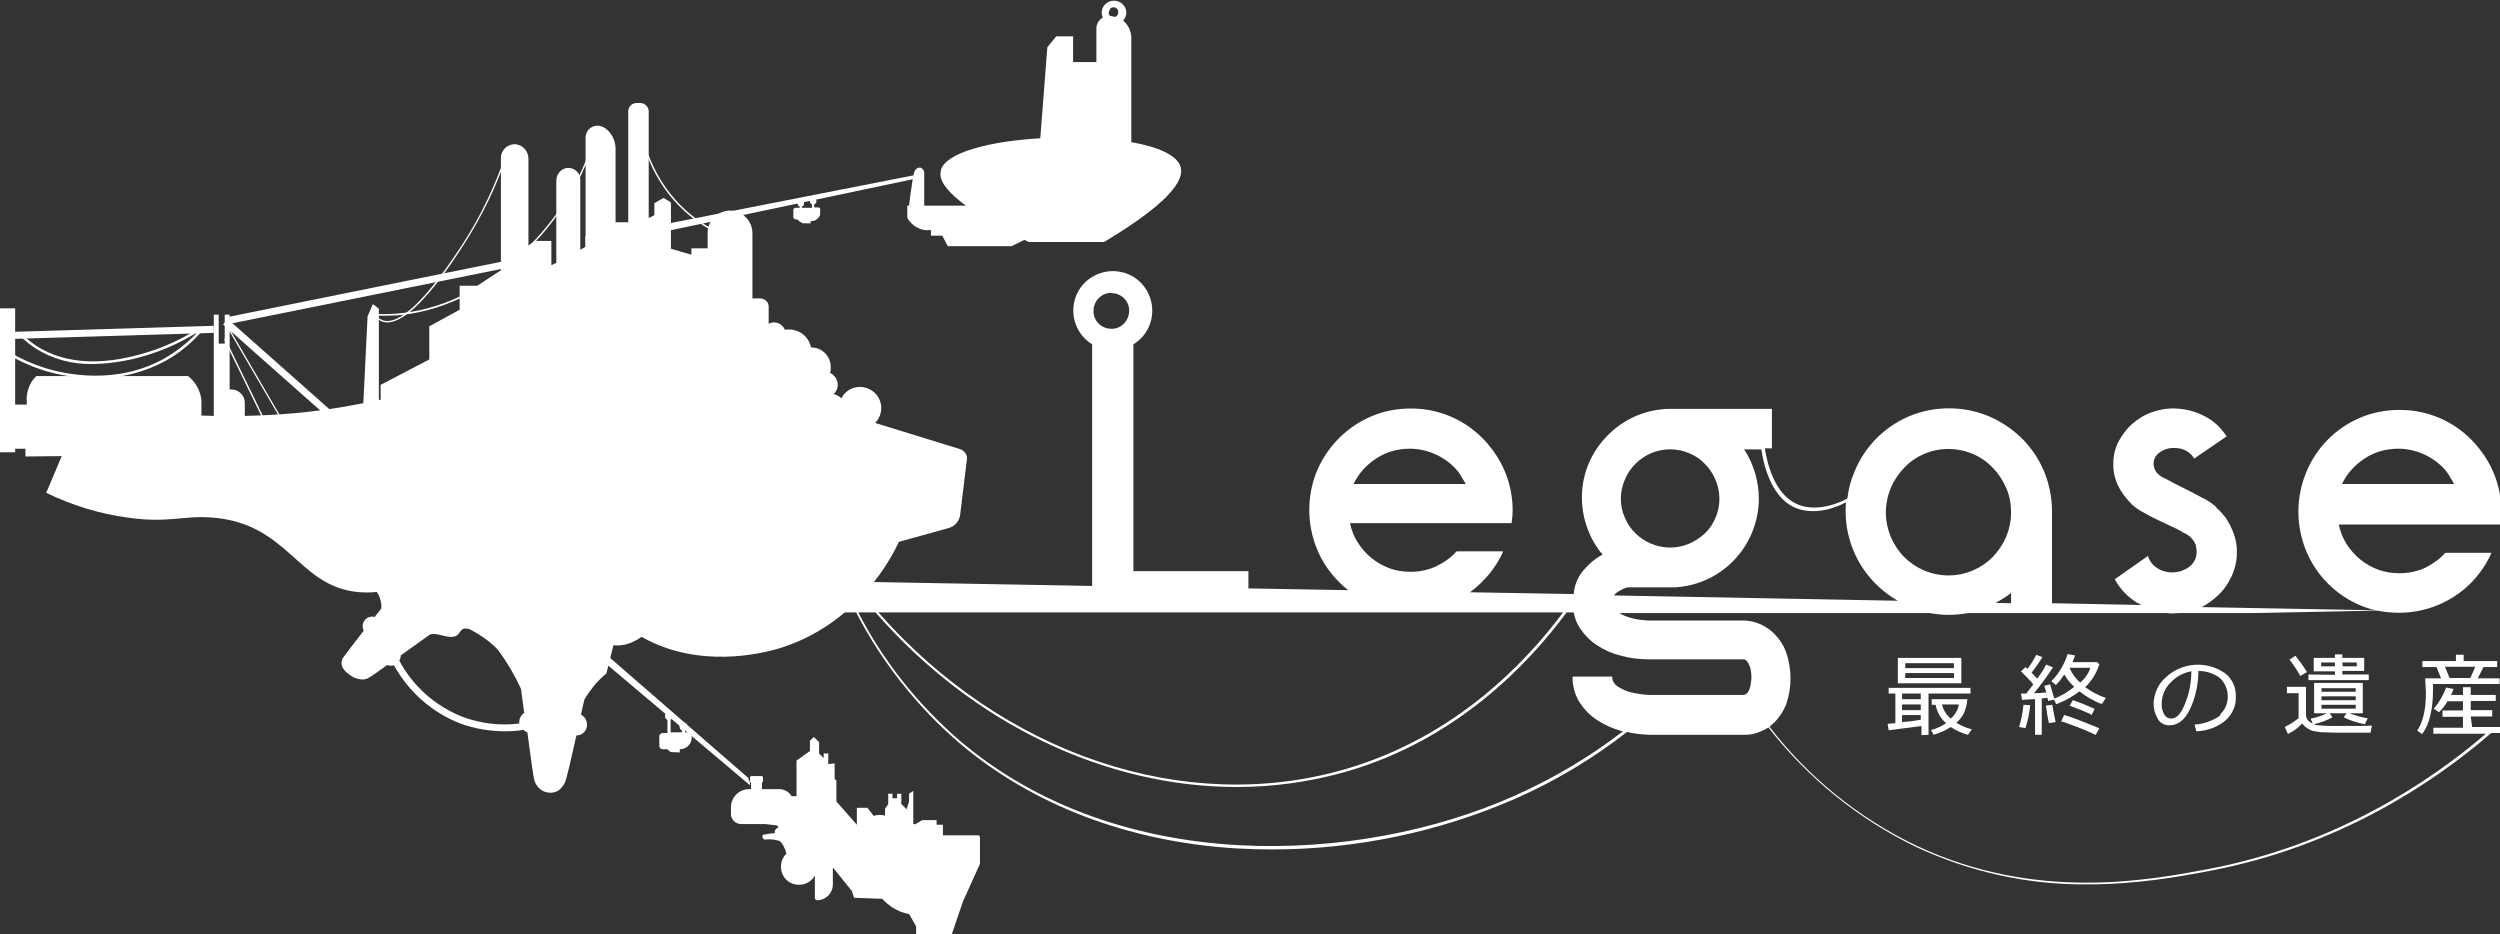 <?xml version="1.0" encoding="utf-8"?>
<!-- Generator: Adobe Illustrator 25.0.1, SVG Export Plug-In . SVG Version: 6.00 Build 0)  -->
<svg version="1.1" id="Layer_1" xmlns="http://www.w3.org/2000/svg" xmlns:xlink="http://www.w3.org/1999/xlink" x="0px" y="0px"
	 viewBox="0 0 708.7 264.9" style="enable-background:new 0 0 708.7 264.9;" xml:space="preserve">
<rect x="0" y="0" width="708.7" height="264.9" fill="#333333" stroke="none"/>
<style type="text/css">
	.st0{fill:#FFFFFF;}
</style>
<g>
	<path class="st0" d="M334.7,47.4c-0.9-3.4-6.5-5.8-14-7.1V10.7c0-1.7-0.7-3.2-1.8-4.4c-0.2-0.2-0.3-0.3-0.5-0.5
		c0.6-0.6,0.9-1.5,0.9-2.3c-0.1-1.9-1.7-3.4-3.7-3.3c-1.8,0.1-3.2,1.5-3.3,3.3c0,0.5,0.1,1,0.3,1.5c-1.1,0.6-1.8,1.8-1.8,3.1v9.5
		h-6.6v-7.3h-4.8l-2.5,3.1l-2,25.8c-14.1,0.8-26.9,4-28.2,9.1c0,0,0,0.1,0,0.2c-0.1,0.3-0.1,0.6-0.1,0.9c0,2.5,2.6,5.5,7.2,8.9H262
		c0-3.5,0-6.3,0-7.9c0-0.4,0-0.8,0-1.1s0-0.3,0-0.3c0-0.2,0-0.3-0.1-0.5c0-0.1-0.4-0.9-1.1-1c-0.6,0-1.1,0.3-1.4,0.8
		c-0.1,0.1-0.1,0.2-0.2,0.4c-0.1,0.4-0.2,0.8-0.3,1.2c0,0.3-0.1,0.7-0.2,1.1c-0.4,2.5-0.9,6.2-1,7.3h-0.5v3.5c0.9,1.5,2.3,2.7,4,3.2
		c0.9,0.3,1.8,0.3,2.7,0.2v1.6h3.2l1.6,3h18l3.7-1.8c0.4,0.2,0.8,0.4,1.2,0.6h21.4C326.3,60.6,336.1,52.8,334.7,47.4z M314.4,3.4
		c0,0,0-0.1,0-0.1c0-0.1,0.1-0.2,0.1-0.3c0-0.1,0.1-0.2,0.1-0.3l0.1-0.2l0.2-0.2c0.6-0.4,1.5-0.3,1.9,0.4c0.2,0.2,0.2,0.5,0.2,0.8
		c0,0.6-0.3,1.1-0.9,1.3c-0.5-0.1-0.9-0.2-1.4-0.3l0,0c-0.1-0.1-0.1-0.1-0.2-0.2c-0.1-0.1-0.2-0.3-0.2-0.5c0,0,0-0.1,0-0.2V3.4z"/>
	<path class="st0" d="M277.8,237.6v7.3c-1.6,3.5-3.2,7.1-4.8,10.6l-3.2,9.4h-10.1v-2.3l-0.4-0.7l-0.5-0.9l-1.1-1.9
		c-0.5-0.1-1.1-0.2-1.6-0.4c-0.4-0.1-0.7-0.2-1.1-0.4c-0.7-0.3-1.5-0.7-2.1-1.1c-1-0.7-2-1.5-2.8-2.4l-8-0.3l-0.6-1.9l-5.4-6.7v4.8
		c0,2.5-2,4.5-4.5,4.5h0c-0.3,0-0.6-0.3-0.6-0.6c0,0,0,0,0,0v-6.4c-1.4,2.5-4.5,3.3-7,2c-2.5-1.4-3.3-4.5-2-7
		c0.2-0.4,0.5-0.8,0.9-1.1c-0.1-0.9-0.5-1.7-0.9-2.5c-0.3-0.4-0.6-0.9-1-1.2c-1.3-0.4-2.7-0.6-4.1-0.4c-0.3,0-0.6-0.2-0.7-0.5
		c0-0.1,0-0.2-0.1-0.3c0-0.3,0.1-0.5,0.4-0.6c0.6-0.1,1.2-0.2,1.9-0.3c0.4-0.1,0.9-0.1,1.3-0.1c0-0.1,0-0.2-0.1-0.3
		c0-0.6,0.5-1.2,1.1-1.3l-0.4-0.6l-3.4-0.4h-6.8c-1.6,0-2.9-1.3-2.9-2.9v-1.8c0-2.9,2.3-5.2,5.2-5.2h0h0.5v-1.9
		c-0.2,0-0.3-0.2-0.3-0.4v-1c0-0.2,0.2-0.4,0.4-0.4c0,0,0,0,0,0h2.9c0.2,0,0.4,0.2,0.4,0.4v1c0,0.2-0.1,0.4-0.3,0.4v1.9h4.8
		c1.5,0,2.8,0.7,3.6,2h1.4v-10.1l3.8-2.7V210l1.1-1.1l1.5,1.5v3.2l1.3,1.3v-1.3h1.3v3l1.8-0.2v4.4l0.5,0.5v5.9l5.8,6.6V229h3
		l1.7,2.2l0.1,0.1c0.5-0.2,1.1-0.3,1.7-0.3c0.5,0,1,0.1,1.5,0.2v-2l0.9-1.2v-3h1.2v1.3h1.3v-1.3h1.2v2.9l1.5,1.5l0.7-2.2V225
		l1.2-0.8v9.3l0.5,0.2l2-1.2h4.1v1.3h1.8v3h10.4C277.5,236.9,277.8,237.2,277.8,237.6z"/>
	<path class="st0" d="M195.1,207.6h-0.9v-0.6c0.6-0.2,0.8-0.9,0.6-1.5c-0.2-0.6-0.9-0.8-1.5-0.6c-0.6,0.2-0.8,0.9-0.6,1.5
		c0.1,0.3,0.3,0.5,0.6,0.6v0.6h-3.2V204c0.6-0.2,0.9-0.9,0.7-1.5c-0.2-0.5-0.6-0.8-1.1-0.7c-0.6,0-1.2,0.5-1.2,1.2c0,0,0,0,0,0
		c0,0.5,0.3,0.9,0.7,1.1v3.7h-1.3c-0.6,0-1,0.4-1,1v2.6c0,0.6,0.4,1,1,1h1.3c0.1,0.1,0.3,0.3,0.4,0.4c0.2,0.2,0.4,0.3,0.7,0.4
		l2.4,0.1v-0.9c1.9,0,3.4-1.5,3.4-3.4v-0.1C196.1,208.1,195.7,207.7,195.1,207.6C195.1,207.6,195.1,207.6,195.1,207.6z"/>
	
		<rect x="1.6" y="93.2" transform="matrix(1 -2.998651e-02 2.998651e-02 1 -2.812 0.973)" class="st0" width="59" height="2"/>
	<path class="st0" d="M272.1,127.3l-24-7.4c2.3-2.4,2.3-6.2-0.1-8.5s-6.2-2.3-8.5,0.1c-0.4,0.4-0.7,0.9-1,1.4
		c-0.6-0.6-1.4-1-2.2-1.2c1.5-1.3,1.6-3.6,0.2-5.1c-0.3-0.4-0.8-0.7-1.2-0.9c0.2-0.5,0.2-1,0.2-1.6c0-3.1-2.4-5.6-5.5-5.6h-0.1
		c-0.6-3-3.2-5.1-6.3-5.1c-0.4,0-0.8,0-1.1,0.1c-0.5-1.3-1.8-2.1-3.1-2.1c-0.5,0-1,0.1-1.5,0.4l0,0v-4.9c0-1.3-1.1-2.3-2.4-2.3l0,0
		h-2.2V66.1c0-3.5-2.9-6.4-6.4-6.4c-0.1,0-0.3,0-0.4,0c-3.4,0.3-6,3.1-5.9,6.5v4.2h-4.6v1.8l-2.1-0.6l-3.7-1.1V57.4l-2.1-1.3
		l-2.6,1.5V61l-1.6,0.8V31.6c0-1.3-1.1-2.4-2.4-2.4l0,0h-1c-1.3,0-2.4,1-2.4,2.3c0,0,0,0,0,0.1V63h-3.6V42.3c0-1.7-0.5-3.3-1.6-4.7
		c-3-3.7-6.9-1.6-6.9,1.4V67l-0.1,0.1V70l-1.4,0.8V51c0-1.9-1.5-3.4-3.4-3.4c-0.1,0-0.2,0-0.3,0c-1.8,0.2-3.1,1.8-3.1,3.6v23.3
		l-1.4,0.7v-6.9h-4.6l-1.9,1.3V45c0-2.1-1.5-3.8-3.5-4.1c-2.2-0.2-4.1,1.4-4.3,3.5c0,0.1,0,0.2,0,0.4v31.8l-6.7,4.4h-5v6.8l-8.6,4.7
		v9.4l-13.8,7.2v4.2l-0.5,0.1V87.5l-1.7-1.3l-1.5,3.5l-1.2,24.6c-1.8,0.3-3.6,0.7-5.4,1c-9.3,1.6-18.7,2.4-28.2,2.6v-3.7
		c0-2.1-1.7-3.8-3.8-3.8h-0.5V89.2h-1.4v8.2h-1.7v-8.2h-1.4v28.7c-1.2,0-2.3-0.1-3.5-0.1v-4.2l0,0c-0.1-1.5-0.6-3-1.4-4.3
		c-0.6-1-1.4-1.9-2.4-2.7h-43c-0.5,0.5-1,1.1-1.4,1.7c-1,1.7-1.5,3.7-1.3,5.8v0.6H4.3V87.4H0v40.8h4.3v-1h2.9v2.2l10.3-0.1
		l-4.4,10.4c7.2,3.5,14.9,5.9,22.9,7c11.7,1.7,15.7-0.6,24,0c21.7,1.6,24.2,19.2,41.1,21.1c1.9,0.2,3.8,0.2,5.7,0
		c0.4,0.5,0.7,1.1,0.9,1.8c0.3,0.9,0.5,1.9,0.4,2.9l-1.9,2.4c-0.2-0.1-0.5-0.1-0.7-0.1c-1.5,0-2.7,1.2-2.7,2.7
		c0,0.4,0.1,0.9,0.3,1.3c-3.2,4.1-5.4,7-5.8,7.6c-0.3,0.4-0.4,0.9-0.5,1.4c-0.1,1.7,1.6,3,2.2,3.4c1.2,1,2.7,1.5,4.3,1.4
		c0.5-0.1,1-0.3,1.5-0.6c0.5-0.3,2.4-1.6,5-3.5c0.4,0.2,0.7,0.2,1.1,0.2c0.3,0,0.5,0,0.8-0.1c4.1,7.5,10.8,13.4,18.8,16.5
		c4.1,1.5,8.4,2.2,12.7,2.2c1.7,0,3.5-0.1,5.2-0.4c0.3,0.3,0.7,0.6,1.1,0.7c1,7.7,1.7,12.4,1.9,13.3c0.2,0.9,0.6,1.6,1.2,2.3
		c0.8,0.9,1.8,1.4,3,1.5c0.9,0.1,1.9-0.1,2.7-0.6c0.8-0.6,1.5-1.5,1.9-2.4c0.4-0.9,1.5-5.6,3.2-13.2c1.7,0,3.1-1.4,3-3.2
		c0-1.1-0.7-2.2-1.7-2.7c0.3-1.4,0.6-2.9,1-4.4c0.8-1.3,1.7-2.5,2.6-3.7c1.1-1.3,2.3-2.5,3.6-3.6c0.7-2.7,1.3-5.3,2-8
		c1.9,0.2,3.7-0.1,5.4-0.9c0.9-0.4,1.8-0.9,2.6-1.5l0.1,0.1c16.1,9.1,33.9,4.6,38.2,3.4c23.4-6.8,33.2-27.3,34.6-30.4l14.1-3.9
		c1.8-0.5,3.1-2,3.3-3.9l1.9-15.6C274.3,129,273.4,127.7,272.1,127.3z M147.2,204.7c0,0.1,0,0.3,0,0.4c-5.5,0.7-11,0-16.1-1.9
		c-7.6-3-14-8.6-17.9-15.9c0.2-0.4,0.4-0.9,0.4-1.3c0-0.1,0-0.1,0-0.2l8.4-6c0.8-0.1,1.6-0.1,2.4,0.1c1.4,0.3,4,1.3,5.4,0
		c0.6-0.6,0.8-1.4,1.7-1.7c0.6-0.1,1.3,0,1.9,0.3c5.5,2.9,7.9,5.9,7.9,5.9c2.5,3.4,4.6,7,6.4,10.9c0.3,2.4,0.6,4.7,0.9,6.8
		C147.7,202.7,147.2,203.7,147.2,204.7L147.2,204.7z"/>
	<rect x="63.2" y="82" transform="matrix(0.98 -0.198 0.198 0.98 -14.415 22.181)" class="st0" width="80.7" height="2"/>
	<path class="st0" d="M259,49.7c0,0.3-0.1,0.7-0.2,1.1l-71.2,15l-0.4-2L259,49.7z"/>
	<path class="st0" d="M212.6,221.6v1L169,185.8l1.3-1.6l41.9,36.4v0.5C212.3,221.4,212.4,221.5,212.6,221.6z"/>
	<path class="st0" d="M232,58.8h-1.2v-0.9c0.5-0.1,0.8-0.7,0.6-1.1c-0.1-0.4-0.5-0.7-0.9-0.6c-0.5,0-0.9,0.4-0.9,0.9
		c0,0.4,0.3,0.7,0.6,0.9v0.9h-2.9v-0.3c0.4-0.1,0.6-0.5,0.6-0.9c0.1-0.5-0.3-1-0.8-1c-0.5-0.1-1,0.3-1,0.8c0,0.1,0,0.1,0,0.2
		c0,0.4,0.3,0.7,0.6,0.9v0.3h-1.2c-0.4,0-0.6,0.3-0.6,0.7v1.9c0,0.4,0.3,0.6,0.6,0.7h0.5c0.2,0.2,0.5,0.4,0.7,0.6
		c0.3,0.2,0.6,0.4,0.9,0.5h2.2c0-0.2,0-0.4,0-0.6c0.4,0,0.8-0.1,1.2-0.2c0.2-0.1,0.4-0.2,0.6-0.4c0.4-0.3,0.8-0.8,0.9-1.3v-1.3
		C232.6,59.1,232.3,58.8,232,58.8z"/>
	<rect x="79" y="84" transform="matrix(0.663 -0.748 0.748 0.663 -51.966 95.356)" class="st0" width="2" height="42.8"/>
	<path class="st0" d="M26.2,103.2c-5.7,0.1-11.4-1.4-16.2-4.5c-1.6-1-3-2.2-4.3-3.5l0.5-0.5c1.3,1.3,2.7,2.4,4.2,3.4
		c8.4,5.4,19.8,5.8,33.7,1c4.4-1.6,8.7-3.7,12.6-6.3l0.4,0.6c-4,2.7-8.3,4.8-12.8,6.4C38.5,101.9,32.4,103.1,26.2,103.2z"/>
	<path class="st0" d="M27.1,107.2c-5,0-9.9-0.7-14.7-2.2c-3.5-1.1-6.9-2.6-10-4.5l0.4-0.6c3.1,1.8,6.4,3.3,9.9,4.4
		c5.7,1.8,20.4,5,34.1-2.8c3.8-2.2,7.2-5,10.1-8.3l0.5,0.5c-2.9,3.4-6.4,6.3-10.3,8.5C41.1,105.5,34.2,107.3,27.1,107.2z"/>
	<polygon class="st0" points="81.6,122.3 64,92.1 64.3,91.9 81.9,122.1 	"/>
	<rect x="70" y="94.6" transform="matrix(0.899 -0.437 0.437 0.899 -40.748 41.721)" class="st0" width="0.4" height="29.4"/>
	<path class="st0" d="M108.8,89.5c-1.3,0-2.5,0-3.8-0.2v-0.4c2.5,0.2,5,0.2,7.5,0c10.2-0.8,25.6-5.4,40.8-22.7
		c6.5-7.4,11.4-16,14.5-25.3l0.4,0.1c-3.1,9.4-8.1,18-14.6,25.5c-15.3,17.5-30.8,22.1-41.1,22.9C111.3,89.4,110,89.5,108.8,89.5z"/>
	<path class="st0" d="M109.8,91.4c-0.5,0-1-0.1-1.4-0.2c-1.2-0.5-2.2-1.4-2.8-2.5l0.3-0.2c0.6,1.1,1.5,1.9,2.6,2.3
		c3.2,1.1,9.7-1.7,22.5-21.4c5.4-8.3,9.6-17.2,12.7-26.6l0.4,0.1c-3.1,9.4-7.4,18.4-12.8,26.7C122,84.1,114.7,91.4,109.8,91.4z"/>
	<path class="st0" d="M205,66.9c-4-1.7-7.7-4.1-10.9-7c-9.5-8.6-12.4-19.9-13.2-25.8l0.4-0.1c0.8,5.9,3.6,17,13.1,25.6
		c3.2,2.9,6.9,5.2,10.8,6.9L205,66.9z"/>
	<path class="st0" d="M548.1,208.3c1.7-0.5,3.4-1.2,4.9-2.2c1.5,1,3.1,1.7,4.8,2.2h0.1l1.1-1.6h-0.2c-1.5-0.4-2.9-1-4.2-1.8
		c0.9-0.8,1.7-1.8,2.2-2.9c0.5-1.2,0.8-2.4,0.9-3.7v-0.1h-10.1v1.6h1.1c0.4,2,1.4,3.9,3,5.2c-1.3,0.9-2.7,1.5-4.1,1.9h-0.2l0.8,1.5
		L548.1,208.3z M550.5,199.7h4.8c-0.3,1.6-1.1,3-2.3,4C551.8,202.7,550.9,201.3,550.5,199.7z"/>
	<path class="st0" d="M538,186.5v7.2h18v-7.2H538z M553.9,192.2h-13.8v-1.4h13.8V192.2z M553.9,189.4h-13.8V188h13.8V189.4z"/>
	<path class="st0" d="M546.7,208.3v-11.7h11.9V195h-23.2v1.6h1.9v8.4l-2.2,0.2l0.3,1.8h0.1c3.2-0.4,6.3-0.8,9.2-1.2v2.6L546.7,208.3
		z M539.2,196.6h5.3v1.6h-5.3V196.6z M539.2,199.7h5.3v1.6h-5.3V199.7z M539.2,204.7v-2h5.3v1.3
		C543.2,204.3,541.5,204.5,539.2,204.7z"/>
	<path class="st0" d="M572.4,206v0.1l1.8,0.3v-0.1c0.7-2.1,1.1-4.2,1.3-6.3v-0.1l-1.9-0.1v0.1C573.4,202,573,204,572.4,206z"/>
	<path class="st0" d="M592.9,202.7l0.9-1.7l-0.1-0.1c-2-0.9-4-1.7-6-2.4h-0.1l-0.9,1.6h0.1c2,0.7,4,1.5,5.9,2.4L592.9,202.7z"/>
	<path class="st0" d="M595.9,199.5l1.1-1.7h-0.2c-2-0.7-3.9-1.7-5.7-3c1.9-1.8,3.2-4,4-6.4v-0.1l-0.6-0.6h-7
		c0.3-0.6,0.5-1.2,0.7-1.8v-0.1l-2.1-0.4v0.1c-0.9,2.8-2.4,5.4-4.5,7.5l-0.1,0.1l1.3,1.1l0.1-0.1c0.9-0.9,1.6-1.9,2.3-2.9
		c0.7,1.3,1.7,2.5,2.8,3.5c-1.7,1.4-3.7,2.6-5.8,3.4h-0.1l0.8,1.5h0.1c2.3-0.9,4.5-2.1,6.5-3.6c1.8,1.4,3.8,2.6,6,3.5L595.9,199.5z
		 M589.7,193.5c-1.3-1.1-2.3-2.5-3-4.1l0.1-0.1h5.8C592,191,591,192.4,589.7,193.5L589.7,193.5z"/>
	<path class="st0" d="M585.1,202.8l-0.8,1.7h0.1c3.3,1.1,6.5,2.3,9.6,3.8h0.1l1-1.8l-0.1-0.1c-1.1-0.5-2.8-1.1-5-2s-3.8-1.4-4.8-1.7
		L585.1,202.8z"/>
	<path class="st0" d="M578.8,208.3V198l1.6-0.2l0.2,0.9l1.8-0.4v-0.1c-0.5-1.7-0.9-3.1-1.2-4.1V194l-1.7,0.4l0.6,1.9
		c-1.1,0.1-2.3,0.2-3.5,0.2c1.9-2.3,3.7-4.7,5.3-7.2l0.1-0.1l-1.9-0.8l-0.1,0.1c-0.7,1.4-1.6,2.7-2.5,3.9c-0.5-0.6-1-1.1-1.6-1.7
		c1.1-1.4,2.1-2.8,3-4.3l0.1-0.1l-1.8-0.7v0.1c-0.7,1.4-1.5,2.6-2.4,3.9l-0.5-0.4l-0.1-0.1l-1.3,1.2l0.1,0.1
		c1.2,1.2,2.4,2.4,3.4,3.6c-0.7,0.9-1.4,1.8-2,2.6c-0.6,0-1.1,0-1.3,0h-0.2l0.3,1.8h0.1c1.3-0.1,2.5-0.2,3.6-0.2v10.1L578.8,208.3z"
		/>
	<path class="st0" d="M580.8,204.9v0.1l1.9-0.3v-0.1c-0.4-1.9-0.7-3.5-0.9-4.7v-0.1L580,200v0.1
		C580.2,201.9,580.5,203.5,580.8,204.9z"/>
	<path class="st0" d="M629,203.1c-2,1.3-4.3,2.1-6.7,2.3h-0.2l0.5,1.9h0.1c2.9-0.1,5.7-1.1,8-2.9c2.1-1.8,3.3-4.4,3.1-7.1
		c0.1-2.5-1.1-5-3.1-6.5c-5.1-3.5-11.9-3.1-16.5,1c-2.3,1.9-3.6,4.7-3.7,7.6c0,1.6,0.4,3.1,1.2,4.4c0.7,1.2,2,1.9,3.4,1.8
		c2.3,0,4.2-1.5,5.7-4.5c1.6-3.4,2.4-7.2,2.4-10.9c2.2,0,4.4,0.7,6.1,2c2.9,2.8,3,7.4,0.2,10.2C629.5,202.7,629.2,202.9,629,203.1
		L629,203.1z M619.4,199.5c-1.1,2.8-2.4,4.2-3.9,4.2c-0.8,0-1.6-0.4-2-1.2c-0.5-0.9-0.8-2-0.7-3c0-2.3,0.9-4.4,2.5-6
		c1.6-1.7,3.6-2.8,5.9-3.2C621.2,193.5,620.6,196.6,619.4,199.5L619.4,199.5z"/>
	<path class="st0" d="M649.8,204.9c-0.6,0.4-1.3,0.8-2,1.1l-0.1,0.1l0.9,2l0.1-0.1c1.5-0.7,2.8-1.7,3.9-2.9c0.8,1,1.9,1.8,3.1,2.1
		c0.7,0.1,1.2,0.2,1.7,0.3s1,0.1,1.7,0.1s1.8,0.1,3.2,0.1h4.5h5.2l0.4-2h-0.2c-1.5,0.1-4.1,0.1-8,0.1c-2.7,0-4.6,0-5.7-0.1
		c-0.9,0-1.7-0.1-2.6-0.4c1.8-0.4,3.6-1,5.2-1.9l0.1-0.1l-0.8-1.1h4.8l-0.8,1.1l0.1,0.1c1.8,0.9,3.8,1.5,5.8,1.9h0.1l0.8-1.7h-0.2
		c-1.7-0.3-3.4-0.8-5-1.4h3.8v-8.6H656v8.6h3.6c-1.4,0.7-2.9,1.2-4.5,1.5H655l0.6,1.4c-0.5-0.2-1-0.5-1.3-0.9
		c-0.4-0.4-0.6-1-0.6-1.6v-7.9h-5.4v1.8h3.3v7.1C650.9,204.1,650.4,204.5,649.8,204.9z M658.1,195.1h9.7v1h-9.7V195.1z M658.1,197.4
		h9.7v1.1h-9.7V197.4z M658.1,200.9v-1.1h9.7v1.1H658.1z"/>
	<path class="st0" d="M654.4,191.2v1.6h17.1v-1.6H664v-1h6.2v-3.7H664v-1h-2.1v1h-6v3.8h6v1L654.4,191.2z M664,187.8h4.1v1.1h-4
		L664,187.8z M658,188.9v-1.1h3.9v1.1H658z"/>
	<path class="st0" d="M652.1,191.6l1.9-1.1l-0.1-0.1c-0.9-1.5-2-3-3.1-4.4l-0.1-0.1L649,187l0.1,0.1c1.1,1.4,2.1,2.9,2.9,4.4
		L652.1,191.6z"/>
	<path class="st0" d="M700.4,203.1h6.1v-1.8h-6.1v-2.6h7.1V197h-7.1v-2.2h-2.2v2.2h-3.4c0.3-0.5,0.5-1.1,0.7-1.6l0-0.1l-2.1-0.4v0.1
		c-0.8,2.1-1.9,4.1-3.4,5.8l-0.1,0.1l1.5,1l0.1-0.1c0.9-0.9,1.7-1.9,2.3-3h4.4v2.6h-5.8v1.8h5.8v3.1h-8.4v1.7h14.9
		c-16.3,14-43,31.6-78.9,38.4c-17.1,3.2-48.9,9.2-82.6-6.7c-16.3-7.8-30.6-19.4-41.6-33.7c0.5-0.4,0.9-0.7,1.4-1.2
		c1.4-1.4,2.5-3.1,3.3-5c1.7-4.8,1.7-10.1,0-15c-0.7-1.9-1.8-3.6-3.2-5c-2.2-2.3-5.2-3.7-8.4-3.9h-27.5c-1.7-0.1-3.5-0.3-5.1-0.8
		c-1-0.3-2.1-0.7-3-1.3h87.9c1.8,0.3,3.6,0.5,5.4,0.5c1.8,0,3.7-0.2,5.5-0.5h56.4c0.3,0,0.6,0,0.9,0.1c0.7,0,1.4,0,2.2-0.1h21
		l35.5-0.7c2,0.4,4.1,0.6,6.2,0.6c4.4,0,8.8-1,12.8-3c3.8-1.9,7.2-4.6,9.8-8c0.7-0.9,1.4-1.9,2-2.9c0.6-1,1.1-2,1.6-3.1h-13.1
		c-1.6,1.8-3.6,3.2-5.8,4.3c-2.2,1-4.7,1.5-7.2,1.5c-2,0-4.1-0.3-6-1c-1.9-0.7-3.6-1.7-5.1-2.9c-1.5-1.2-2.8-2.7-3.9-4.4
		c-1.1-1.7-1.8-3.6-2.2-5.5h45.8c0.2-1.2,0.3-2.5,0.3-3.7c0-6.4-2.2-12.7-6.2-17.7c-2.6-3.4-6-6.2-9.8-8.1c-4-2-8.3-3-12.8-3
		c-3.9,0-7.7,0.7-11.2,2.2c-6.9,2.9-12.4,8.4-15.3,15.4c-3,7.2-3,15.3,0,22.5c2.9,6.9,8.4,12.4,15.3,15.3c1.4,0.6,2.9,1.1,4.4,1.4
		l-49.4-0.9c1.6-0.8,3.1-1.9,4.4-3.1c1.7-1.5,3-3.3,4-5.4c1-2.1,1.6-4.4,1.6-6.7c0.1-1.8-0.2-3.7-0.8-5.4c-0.6-1.7-1.4-3.3-2.4-4.8
		c-0.7-0.9-1.5-1.8-2.4-2.6l-0.5-0.6c-1.2-1-2.5-1.9-3.9-2.5c-1.8-1-3.6-1.9-5.4-2.8s-3.4-1.7-4.8-2.5c-0.8-0.3-1.6-0.8-2.2-1.4
		c-0.6-0.6-1-1.3-1.1-2.1c-0.1-0.2-0.1-0.5-0.1-0.8c0-1.3,0.7-2.5,1.8-3.2c1.3-0.9,2.8-1.3,4.3-1.2c1.2,0,2.3,0.3,3.3,0.9
		c0.9,0.5,1.6,1.2,2.1,2.1l9.2-6.3c-1.5-2.3-3.5-4.3-6-5.6c-2.6-1.4-5.5-2.2-8.5-2.3c-2.3-0.1-4.6,0.3-6.8,1.1
		c-2,0.7-3.9,1.9-5.5,3.3c-1.6,1.4-2.8,3.1-3.8,4.9c-1,1.9-1.5,4-1.5,6.1c-0.1,2.1,0.3,4.2,1.2,6.2c0.9,1.9,2.1,3.6,3.6,5.1l0.3,0.3
		v0.1c1.1,0.9,2.2,1.8,3.5,2.4c1.2,0.7,2.5,1.4,3.8,2s2.5,1.2,3.8,1.8c1.2,0.5,2.3,1.1,3.4,1.7l-0.1,0.1c0.3,0.1,0.7,0.2,1,0.4
		c1.3,0.7,2.3,1.8,2.8,3.1c0.1,0.1,0.1,0.2,0.1,0.4c0,0.1,0,0.3,0.1,0.4v0.2c0.1,0.4,0.1,0.7,0.1,1.1c0,1.7-0.8,3.2-2.1,4.2
		c-2.8,2-6.5,2.1-9.3,0.2c-1.2-0.8-2-2-2.4-3.3l-9.4,6.6c1.5,2.8,3.7,5.1,6.4,6.7c0.4,0.2,0.8,0.4,1.1,0.6l-25.3-0.5v-26.1
		c0-3.9-0.8-7.8-2.3-11.4c-1.5-3.5-3.6-6.6-6.3-9.3c-2.7-2.6-5.8-4.7-9.3-6.2c-7.2-3-15.4-3-22.6,0c-7,3-12.5,8.5-15.4,15.5
		c-1.1,2.5-1.8,5.1-2.1,7.8c-0.7,0.4-1.5,0.8-2.3,1.1c-4.5,1.8-8.9,2-12.2,0.4c-6.3-2.9-8.3-11.8-8.9-15.7h2v-11.2h-28.7
		c-3.4,0-6.7,0.7-9.8,2c-6,2.6-10.8,7.4-13.4,13.4c-2.5,5.9-2.6,12.5-0.4,18.5c1,2.7,2.4,5.2,4.3,7.4c-2.4,1.3-4.4,3.1-6,5.2
		c-1.3,1.8-2,3.8-2.2,6l-29.4-0.5c2.2-1.6,4.1-3.5,5.8-5.6c0.7-0.9,1.4-1.9,2-2.9c0.6-1,1.2-2,1.6-3.1h-13.2
		c-1.6,1.8-3.6,3.2-5.9,4.3c-2.2,1-4.7,1.5-7.1,1.5c-2,0-4.1-0.3-6-1c-1.9-0.7-3.6-1.7-5.1-2.9c-1.5-1.2-2.8-2.7-3.9-4.4
		c-1.1-1.7-1.8-3.6-2.2-5.5h45.8c0.2-1.2,0.3-2.5,0.3-3.7c0-6.4-2.2-12.7-6.2-17.7c-2.6-3.4-6-6.2-9.8-8.1c-4-2-8.3-3-12.8-3
		c-3.9,0-7.7,0.7-11.2,2.2c-6.9,2.9-12.4,8.4-15.4,15.3c-3,7.2-3,15.3,0,22.5c1.4,3.4,3.5,6.5,6.2,9.2c0.8,0.8,1.7,1.6,2.6,2.3
		l-28.3-0.5v-4.9h-32.6V97.6c5.3-3.2,6.9-10.1,3.7-15.4c-3.2-5.3-10.1-6.9-15.4-3.7c-5.3,3.2-6.9,10.1-3.7,15.4
		c0.9,1.5,2.2,2.8,3.7,3.7v68.5l-72.9-1.3c0.2,2.9,0.5,5.9,0.7,8.8h5.3c7.2,14,17.1,26.5,29.1,36.9c20.8,17.7,48,28.1,78.5,30
		c3.4,0.2,6.9,0.3,10.3,0.3c23.7,0,47.2-4.9,69-14.4c11.3-5,21.9-11.3,31.6-18.9c2.1,0.5,4.2,0.7,6.3,0.8h27.2
		c1.5,0,2.9-0.3,4.3-0.9c0.8-0.3,1.6-0.7,2.3-1.2c11.2,14.4,25.5,26,41.9,33.9c15.2,7.1,31.9,10.8,48.7,10.6c14,0,26-2.2,34.4-3.8
		c36.5-6.9,63.5-24.9,79.9-39.1h2.8v-1.7h-8.2L700.4,203.1z M670.3,130c2.8-1.9,6.2-2.8,9.5-2.8c2.7,0,5.3,0.6,7.8,1.8
		c2.4,1.2,4.5,2.8,6.1,4.9c0.4,0.5,0.7,1.1,1,1.6s0.7,1.1,1,1.7h-31.8C665.3,134.3,667.5,131.8,670.3,130z M390.1,130
		c2.8-1.9,6.2-2.8,9.5-2.8c2.7,0,5.3,0.6,7.8,1.8c2.4,1.2,4.5,2.8,6.1,4.9c0.4,0.5,0.7,1.1,1,1.6s0.7,1.1,1,1.7h-31.8
		C385.1,134.3,387.3,131.8,390.1,130L390.1,130z M315.1,83.1c2.8,0,5.1,2.3,5,5.1s-2.3,5.1-5.1,5c-2.8,0-5.1-2.3-5-5.1c0,0,0,0,0,0
		c0-2.8,2.2-5,4.9-5.1C315,83.1,315,83.1,315.1,83.1L315.1,83.1z M565.7,170.9c1.5-0.8,3-1.7,4.4-2.8v2.9L565.7,170.9z M545.4,128.7
		c4.4-1.9,9.4-1.9,13.9,0c2.1,0.9,4,2.2,5.6,3.9c1.6,1.6,2.9,3.6,3.8,5.7c1,2.2,1.4,4.6,1.4,7c0,2.4-0.5,4.7-1.4,6.9
		c-0.9,2.1-2.2,4-3.8,5.7c-1.6,1.6-3.5,2.9-5.6,3.8c-4.4,1.9-9.4,1.9-13.9,0c-2.1-0.9-4-2.2-5.6-3.8c-1.6-1.6-2.9-3.6-3.8-5.7
		c-0.9-2.2-1.4-4.5-1.4-6.9c0-2.4,0.5-4.8,1.4-7c0.9-2.1,2.2-4,3.8-5.7C541.4,130.9,543.3,129.6,545.4,128.7L545.4,128.7z
		 M460.6,136c0.7-1.7,1.7-3.2,3-4.5c1.3-1.3,2.8-2.3,4.4-3c3.5-1.5,7.4-1.5,10.9,0c1.7,0.7,3.2,1.7,4.4,3c1.3,1.3,2.3,2.8,3,4.5
		c1.5,3.5,1.5,7.4,0,10.8c-0.7,1.7-1.7,3.2-3,4.4c-1.3,1.2-2.8,2.2-4.4,2.9c-3.5,1.5-7.4,1.5-10.9,0c-3.3-1.4-6-4-7.4-7.4
		C459.1,143.4,459.1,139.5,460.6,136L460.6,136z M458.3,168c1-0.7,2-1.2,3.1-1.5h13.4c9.7-0.5,18.2-6.6,21.9-15.6
		c1.2-3,1.9-6.2,1.9-9.5c0-2.5-0.4-5-1.1-7.4c-0.7-2.3-1.7-4.6-3.1-6.6h4.9c0.6,4,2.6,13.3,9.3,16.4c1.7,0.8,3.5,1.1,5.4,1.1
		c2.5,0,5-0.6,7.4-1.6c0.6-0.3,1.3-0.6,1.9-0.9c-0.1,0.9-0.1,1.8-0.1,2.6c0,3.9,0.8,7.7,2.3,11.3c2.5,5.9,6.9,10.8,12.5,14
		l-80.5-1.5C457.7,168.6,458,168.2,458.3,168z M443.1,173.6c-10.8,14.5-30.8,35.4-61.6,44.4c-45.5,13.3-97.1-4.1-132.5-44.4
		L443.1,173.6z M494.2,197h-26.9c-1.8-0.1-3.5-0.4-5.2-0.8c-1.2-0.3-2.4-0.9-3.5-1.6c-1-0.6-1.6-1.7-1.6-2.8h-11.2
		c-0.1,2.5,0.6,5,1.9,7.2c1.3,2,3,3.8,5,5.1c2.1,1.4,4.4,2.4,6.9,3.1l0.5,0.1c-9.6,7.4-20,13.5-31,18.4
		c-43.9,19.5-111.8,22.8-157.1-15.8c-11.8-10.2-21.6-22.5-28.7-36.3h4.9c27.7,31.8,65.4,49.5,102.4,49.5c10.6,0,21.1-1.5,31.2-4.4
		c31.3-9.1,51.5-30.5,62.3-45.1h2c0.3,1.5,0.8,2.9,1.6,4.2c1.3,2,3,3.8,5,5.1c2.1,1.4,4.4,2.4,6.9,3c2.5,0.7,5.1,1,7.8,1h27
		c0.2,0,0.3,0.1,0.4,0.2c0.3,0.2,0.5,0.4,0.7,0.7c0.3,0.5,0.5,1,0.7,1.6c0.2,0.9,0.3,1.8,0.3,2.7C496.3,195.3,495.6,196.9,494.2,197
		L494.2,197z"/>
	<path class="st0" d="M687.7,196.4c0,4.6-0.8,8.2-2.4,10.6l-0.1,0.1l1.4,1l0.1-0.1c1.1-1.5,1.8-3.2,2.2-5c0.6-2.3,0.8-4.7,0.8-7.1
		v-2h18.9v-1.6h-6.2l1.6-3.2h3.9v-1.7h-9.5v-1.8h-2.2v1.8h-9.5v1.7h4l1.3,3.2h-4.5L687.7,196.4z M701.7,189l-1.4,3.2h-5.9l-1.3-3.2
		H701.7z"/>
</g>
</svg>
